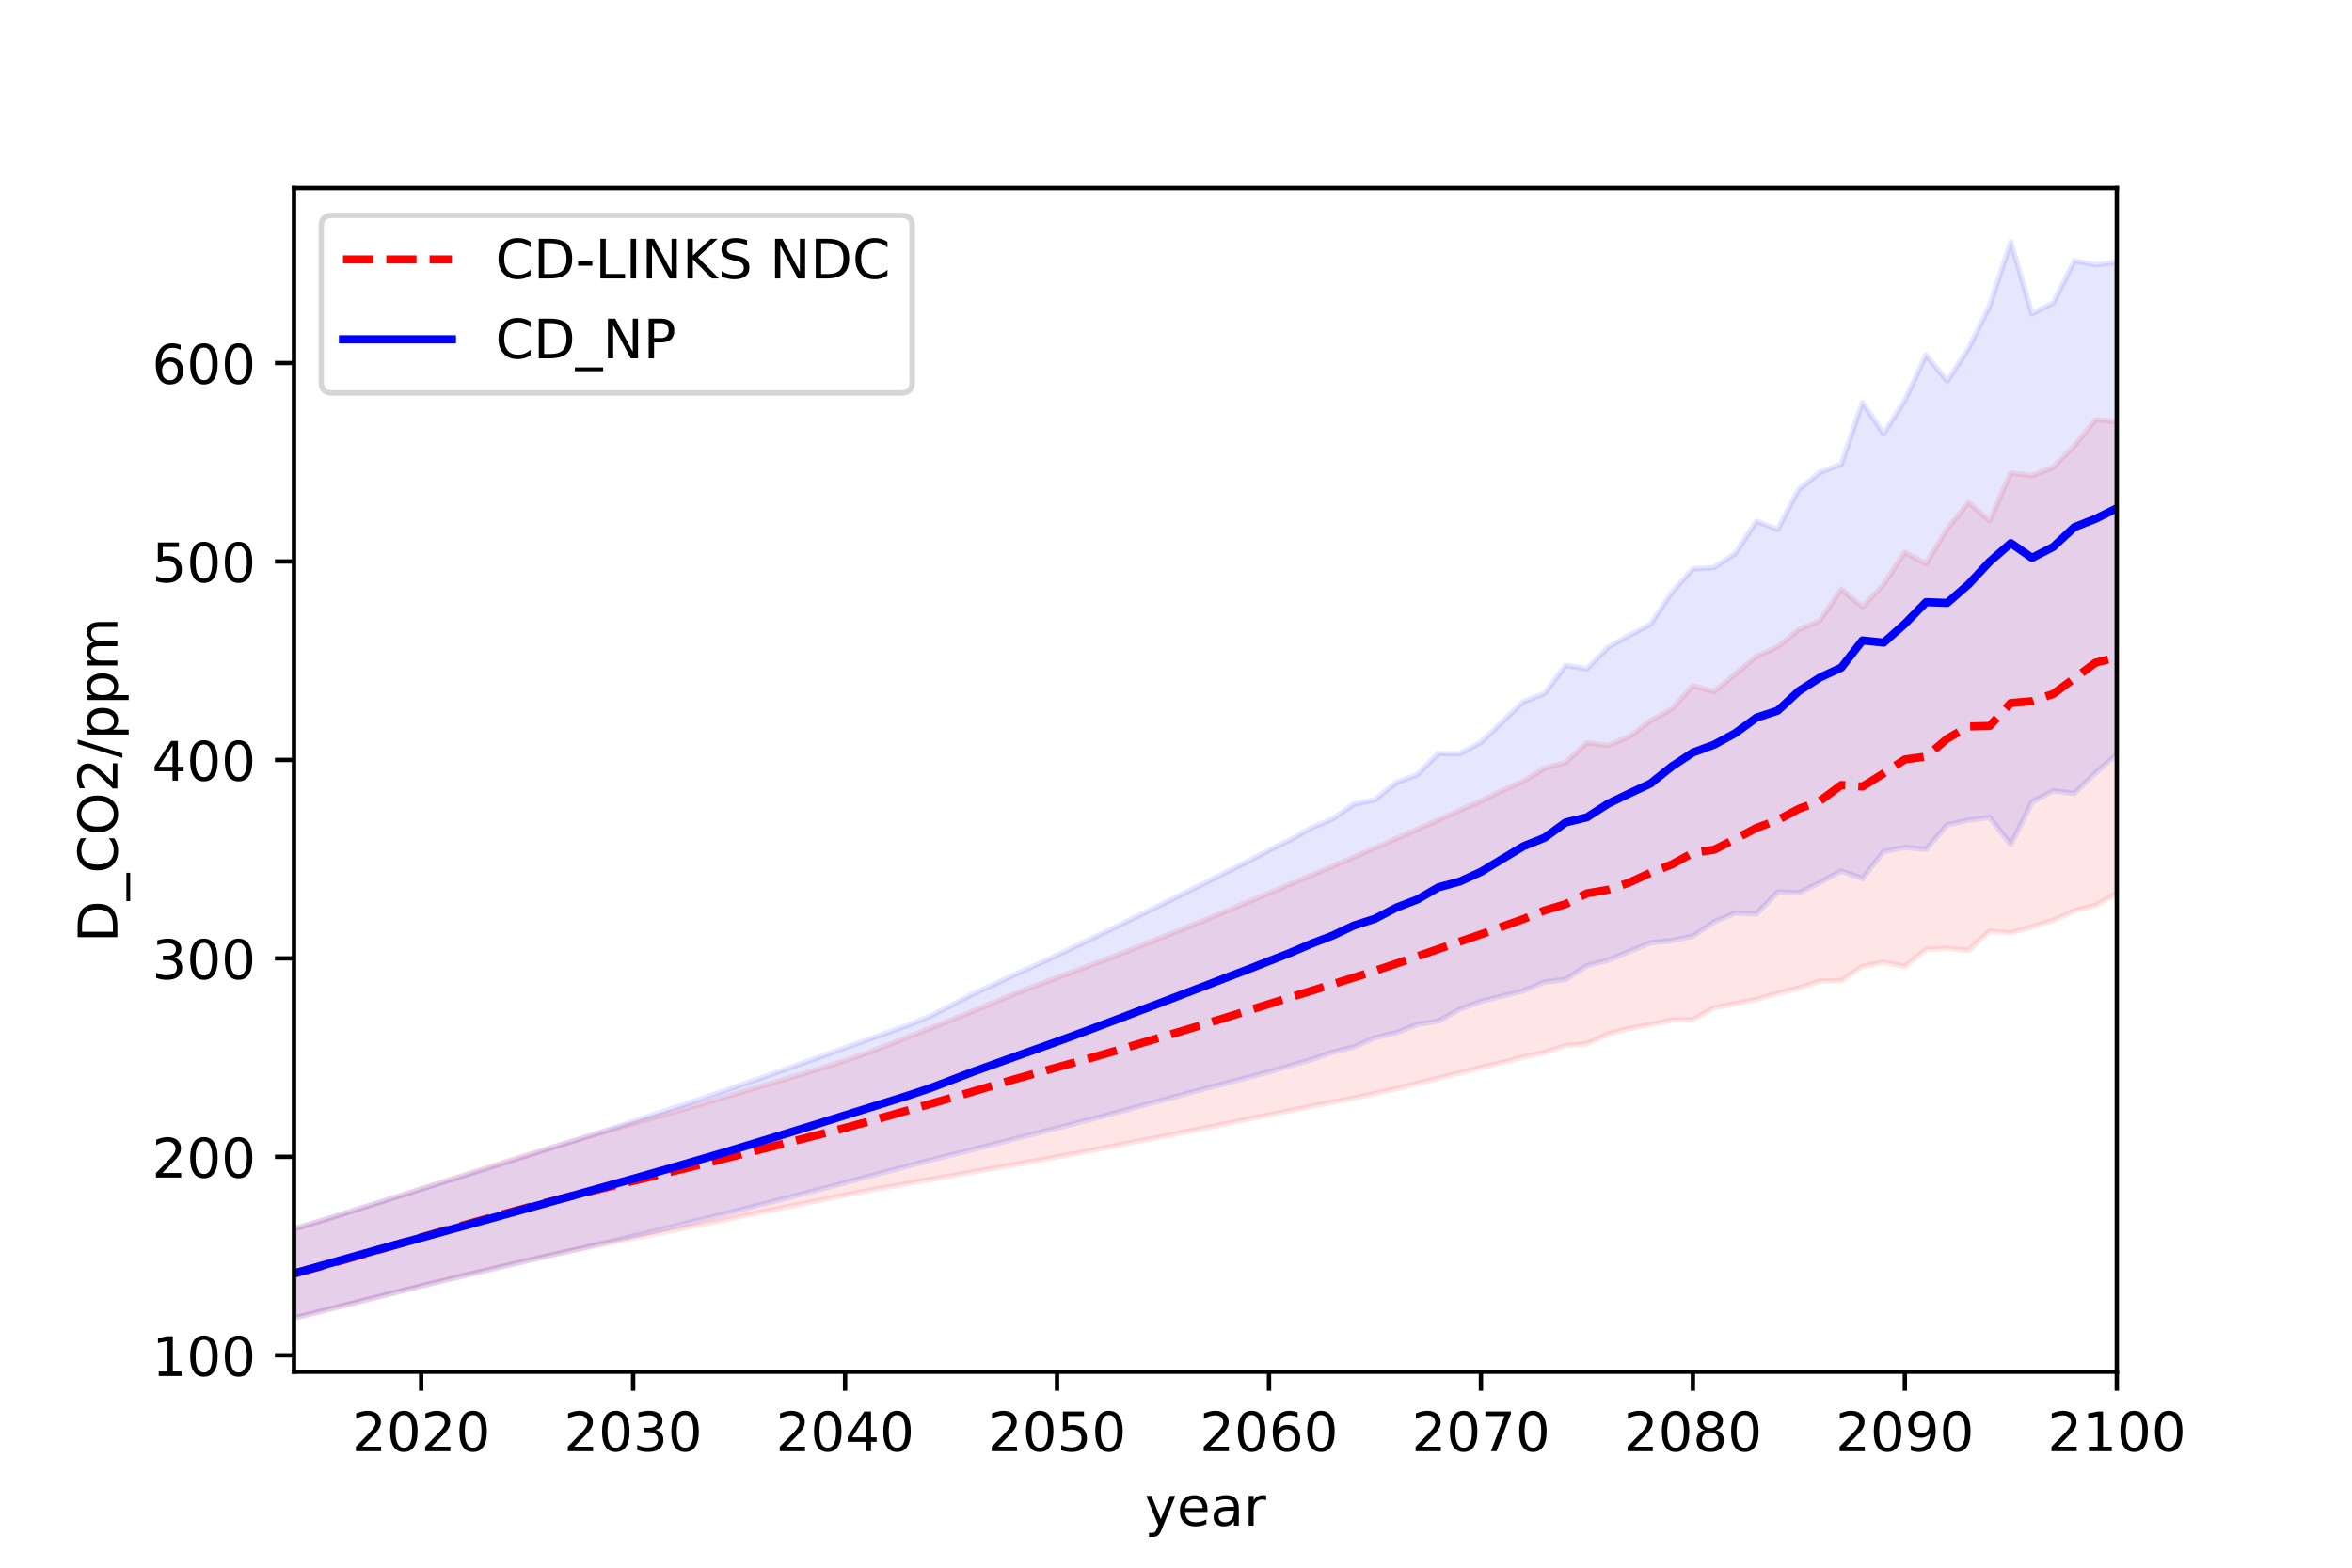 <?xml version="1.0" encoding="utf-8" standalone="no"?>
<!DOCTYPE svg PUBLIC "-//W3C//DTD SVG 1.1//EN"
  "http://www.w3.org/Graphics/SVG/1.1/DTD/svg11.dtd">
<!-- Created with matplotlib (https://matplotlib.org/) -->
<svg height="288pt" version="1.1" viewBox="0 0 432 288" width="432pt" xmlns="http://www.w3.org/2000/svg" xmlns:xlink="http://www.w3.org/1999/xlink">
 <defs>
  <style type="text/css">*{stroke-linecap:butt;stroke-linejoin:round;}</style>
 </defs>
 <g id="figure_1">
  <g id="patch_1">
   <path d="M 0 288 
L 432 288 
L 432 0 
L 0 0 
z
" style="fill:#ffffff;"/>
  </g>
  <g id="axes_1">
   <g id="patch_2">
    <path d="M 54 252 
L 388.8 252 
L 388.8 34.56 
L 54 34.56 
z
" style="fill:#ffffff;"/>
   </g>
   <g id="PolyCollection_1">
    <defs>
     <path d="M 54 -62.217 
L 54 -45.884 
L 57.893 -46.799 
L 61.786 -47.778 
L 65.679 -48.775 
L 69.572 -49.777 
L 73.465 -50.779 
L 77.358 -51.779 
L 81.251 -52.756 
L 85.144 -53.712 
L 89.037 -54.648 
L 92.93 -55.566 
L 96.823 -56.464 
L 100.716 -57.33 
L 104.609 -58.167 
L 108.502 -58.977 
L 112.395 -59.763 
L 116.288 -60.526 
L 120.181 -61.293 
L 124.074 -62.069 
L 127.967 -62.855 
L 131.86 -63.654 
L 135.753 -64.469 
L 139.647 -65.271 
L 143.54 -66.071 
L 147.433 -66.871 
L 151.326 -67.669 
L 155.219 -68.458 
L 159.112 -69.216 
L 163.005 -69.923 
L 166.898 -70.606 
L 170.791 -71.3 
L 174.684 -71.988 
L 178.577 -72.694 
L 182.47 -73.384 
L 186.363 -74.059 
L 190.256 -74.759 
L 194.149 -75.466 
L 198.042 -76.186 
L 201.935 -76.927 
L 205.828 -77.698 
L 209.721 -78.482 
L 213.614 -79.23 
L 217.507 -80 
L 221.4 -80.788 
L 225.293 -81.586 
L 229.186 -82.391 
L 233.079 -83.2 
L 236.972 -83.993 
L 240.865 -84.77 
L 244.758 -85.532 
L 248.651 -86.293 
L 252.544 -87.103 
L 256.437 -88.012 
L 260.33 -88.98 
L 264.223 -89.957 
L 268.116 -90.911 
L 272.009 -91.877 
L 275.902 -92.798 
L 279.795 -93.83 
L 283.688 -94.63 
L 287.581 -95.91 
L 291.474 -96.232 
L 295.367 -98.043 
L 299.26 -99.085 
L 303.153 -99.752 
L 307.047 -100.63 
L 310.94 -100.67 
L 314.833 -102.876 
L 318.726 -103.613 
L 322.619 -104.401 
L 326.512 -105.53 
L 330.405 -106.515 
L 334.298 -107.765 
L 338.191 -107.825 
L 342.084 -110.491 
L 345.977 -111.231 
L 349.87 -110.453 
L 353.763 -113.601 
L 357.656 -113.768 
L 361.549 -113.407 
L 365.442 -116.95 
L 369.335 -116.63 
L 373.228 -117.742 
L 377.121 -118.915 
L 381.014 -120.696 
L 384.907 -121.692 
L 388.8 -123.87 
L 388.8 -210.568 
L 388.8 -210.568 
L 384.907 -210.864 
L 381.014 -206.076 
L 377.121 -202.118 
L 373.228 -200.61 
L 369.335 -201.081 
L 365.442 -192.32 
L 361.549 -195.684 
L 357.656 -190.829 
L 353.763 -184.415 
L 349.87 -186.51 
L 345.977 -180.619 
L 342.084 -176.507 
L 338.191 -179.75 
L 334.298 -173.994 
L 330.405 -172.321 
L 326.512 -169.154 
L 322.619 -167.419 
L 318.726 -164.128 
L 314.833 -160.913 
L 310.94 -161.98 
L 307.047 -157.742 
L 303.153 -155.581 
L 299.26 -152.65 
L 295.367 -151.05 
L 291.474 -151.531 
L 287.581 -147.905 
L 283.688 -146.86 
L 279.795 -144.486 
L 275.902 -142.757 
L 272.009 -140.83 
L 268.116 -139.125 
L 264.223 -137.373 
L 260.33 -135.652 
L 256.437 -133.917 
L 252.544 -132.211 
L 248.651 -130.52 
L 244.758 -128.854 
L 240.865 -127.197 
L 236.972 -125.55 
L 233.079 -123.905 
L 229.186 -122.261 
L 225.293 -120.633 
L 221.4 -119.025 
L 217.507 -117.432 
L 213.614 -115.87 
L 209.721 -114.322 
L 205.828 -112.758 
L 201.935 -111.266 
L 198.042 -109.818 
L 194.149 -108.374 
L 190.256 -106.912 
L 186.363 -105.413 
L 182.47 -103.784 
L 178.577 -102.161 
L 174.684 -100.628 
L 170.791 -99.056 
L 166.898 -97.525 
L 163.005 -95.981 
L 159.112 -94.491 
L 155.219 -93.145 
L 151.326 -91.896 
L 147.433 -90.7 
L 143.54 -89.531 
L 139.647 -88.375 
L 135.753 -87.224 
L 131.86 -86.064 
L 127.967 -84.922 
L 124.074 -83.793 
L 120.181 -82.676 
L 116.288 -81.568 
L 112.395 -80.465 
L 108.502 -79.341 
L 104.609 -78.194 
L 100.716 -77.023 
L 96.823 -75.827 
L 92.93 -74.604 
L 89.037 -73.37 
L 85.144 -72.123 
L 81.251 -70.866 
L 77.358 -69.597 
L 73.465 -68.317 
L 69.572 -67.048 
L 65.679 -65.791 
L 61.786 -64.552 
L 57.893 -63.346 
L 54 -62.217 
z
" id="m20d828276b" style="stroke:#ff0000;stroke-opacity:0.1;"/>
    </defs>
    <g clip-path="url(#p2fd45a324c)">
     <use style="fill:#ff0000;fill-opacity:0.1;stroke:#ff0000;stroke-opacity:0.1;" x="0" xlink:href="#m20d828276b" y="288"/>
    </g>
   </g>
   <g id="PolyCollection_2">
    <defs>
     <path d="M 54 -62.217 
L 54 -45.884 
L 57.893 -46.878 
L 61.786 -47.873 
L 65.679 -48.856 
L 69.572 -49.825 
L 73.465 -50.78 
L 77.358 -51.721 
L 81.251 -52.653 
L 85.144 -53.582 
L 89.037 -54.507 
L 92.93 -55.432 
L 96.823 -56.353 
L 100.716 -57.271 
L 104.609 -58.187 
L 108.502 -59.102 
L 112.395 -60.018 
L 116.288 -60.936 
L 120.181 -61.86 
L 124.074 -62.793 
L 127.967 -63.738 
L 131.86 -64.698 
L 135.753 -65.676 
L 139.647 -66.666 
L 143.54 -67.667 
L 147.433 -68.678 
L 151.326 -69.699 
L 155.219 -70.727 
L 159.112 -71.759 
L 163.005 -72.794 
L 166.898 -73.831 
L 170.791 -74.853 
L 174.684 -75.827 
L 178.577 -76.787 
L 182.47 -77.791 
L 186.363 -78.782 
L 190.256 -79.782 
L 194.149 -80.77 
L 198.042 -81.763 
L 201.935 -82.764 
L 205.828 -83.821 
L 209.721 -84.882 
L 213.614 -85.931 
L 217.507 -86.972 
L 221.4 -88.017 
L 225.293 -89.035 
L 229.186 -90.065 
L 233.079 -91.073 
L 236.972 -92.223 
L 240.865 -93.343 
L 244.758 -94.709 
L 248.651 -95.654 
L 252.544 -97.369 
L 256.437 -98.278 
L 260.33 -99.817 
L 264.223 -100.423 
L 268.116 -102.591 
L 272.009 -104.04 
L 275.902 -105.021 
L 279.795 -105.977 
L 283.688 -107.604 
L 287.581 -108.061 
L 291.474 -110.589 
L 295.367 -111.615 
L 299.26 -113.217 
L 303.153 -114.798 
L 307.047 -115.219 
L 310.94 -116.015 
L 314.833 -118.647 
L 318.726 -120.283 
L 322.619 -120.108 
L 326.512 -124.141 
L 330.405 -123.986 
L 334.298 -125.871 
L 338.191 -127.99 
L 342.084 -126.599 
L 345.977 -131.577 
L 349.87 -132.312 
L 353.763 -131.963 
L 357.656 -136.482 
L 361.549 -137.33 
L 365.442 -137.841 
L 369.335 -132.858 
L 373.228 -140.69 
L 377.121 -142.709 
L 381.014 -142.253 
L 384.907 -146.03 
L 388.8 -149.431 
L 388.8 -239.833 
L 388.8 -239.833 
L 384.907 -239.367 
L 381.014 -240.074 
L 377.121 -232.334 
L 373.228 -230.345 
L 369.335 -243.556 
L 365.442 -231.786 
L 361.549 -223.949 
L 357.656 -217.994 
L 353.763 -222.783 
L 349.87 -214.48 
L 345.977 -208.309 
L 342.084 -214.077 
L 338.191 -202.705 
L 334.298 -201.218 
L 330.405 -198.115 
L 326.512 -190.743 
L 322.619 -192.227 
L 318.726 -186.34 
L 314.833 -183.737 
L 310.94 -183.498 
L 307.047 -179.138 
L 303.153 -173.328 
L 299.26 -171.249 
L 295.367 -169.098 
L 291.474 -165.116 
L 287.581 -165.769 
L 283.688 -160.586 
L 279.795 -159.076 
L 275.902 -155.346 
L 272.009 -151.631 
L 268.116 -149.51 
L 264.223 -149.594 
L 260.33 -145.695 
L 256.437 -144.234 
L 252.544 -141.066 
L 248.651 -140.277 
L 244.758 -137.54 
L 240.865 -135.91 
L 236.972 -133.689 
L 233.079 -131.799 
L 229.186 -129.741 
L 225.293 -127.811 
L 221.4 -125.824 
L 217.507 -123.901 
L 213.614 -121.959 
L 209.721 -120.062 
L 205.828 -118.145 
L 201.935 -116.263 
L 198.042 -114.364 
L 194.149 -112.502 
L 190.256 -110.701 
L 186.363 -108.94 
L 182.47 -107.115 
L 178.577 -105.315 
L 174.684 -103.287 
L 170.791 -101.293 
L 166.898 -99.701 
L 163.005 -98.291 
L 159.112 -96.9 
L 155.219 -95.499 
L 151.326 -94.09 
L 147.433 -92.686 
L 143.54 -91.292 
L 139.647 -89.91 
L 135.753 -88.542 
L 131.86 -87.189 
L 127.967 -85.856 
L 124.074 -84.542 
L 120.181 -83.245 
L 116.288 -81.961 
L 112.395 -80.688 
L 108.502 -79.424 
L 104.609 -78.167 
L 100.716 -76.916 
L 96.823 -75.67 
L 92.93 -74.428 
L 89.037 -73.192 
L 85.144 -71.964 
L 81.251 -70.742 
L 77.358 -69.526 
L 73.465 -68.313 
L 69.572 -67.095 
L 65.679 -65.874 
L 61.786 -64.65 
L 57.893 -63.425 
L 54 -62.217 
z
" id="me535d437db" style="stroke:#0000ff;stroke-opacity:0.1;"/>
    </defs>
    <g clip-path="url(#p2fd45a324c)">
     <use style="fill:#0000ff;fill-opacity:0.1;stroke:#0000ff;stroke-opacity:0.1;" x="0" xlink:href="#me535d437db" y="288"/>
    </g>
   </g>
   <g id="matplotlib.axis_1">
    <g id="xtick_1">
     <g id="line2d_1">
      <defs>
       <path d="M 0 0 
L 0 3.5 
" id="mda20ade1c7" style="stroke:#000000;stroke-width:0.8;"/>
      </defs>
      <g>
       <use style="stroke:#000000;stroke-width:0.8;" x="77.358" xlink:href="#mda20ade1c7" y="252"/>
      </g>
     </g>
     <g id="text_1">
      <!-- 2020 -->
      <g transform="translate(64.633 266.598)scale(0.1 -0.1)">
       <defs>
        <path d="M 19.188 8.297 
L 53.609 8.297 
L 53.609 0 
L 7.328 0 
L 7.328 8.297 
Q 12.938 14.109 22.625 23.891 
Q 32.328 33.688 34.812 36.531 
Q 39.547 41.844 41.422 45.531 
Q 43.312 49.219 43.312 52.781 
Q 43.312 58.594 39.234 62.25 
Q 35.156 65.922 28.609 65.922 
Q 23.969 65.922 18.812 64.312 
Q 13.672 62.703 7.812 59.422 
L 7.812 69.391 
Q 13.766 71.781 18.938 73 
Q 24.125 74.219 28.422 74.219 
Q 39.75 74.219 46.484 68.547 
Q 53.219 62.891 53.219 53.422 
Q 53.219 48.922 51.531 44.891 
Q 49.859 40.875 45.406 35.406 
Q 44.188 33.984 37.641 27.219 
Q 31.109 20.453 19.188 8.297 
z
" id="DejaVuSans-50"/>
        <path d="M 31.781 66.406 
Q 24.172 66.406 20.328 58.906 
Q 16.5 51.422 16.5 36.375 
Q 16.5 21.391 20.328 13.891 
Q 24.172 6.391 31.781 6.391 
Q 39.453 6.391 43.281 13.891 
Q 47.125 21.391 47.125 36.375 
Q 47.125 51.422 43.281 58.906 
Q 39.453 66.406 31.781 66.406 
z
M 31.781 74.219 
Q 44.047 74.219 50.516 64.516 
Q 56.984 54.828 56.984 36.375 
Q 56.984 17.969 50.516 8.266 
Q 44.047 -1.422 31.781 -1.422 
Q 19.531 -1.422 13.062 8.266 
Q 6.594 17.969 6.594 36.375 
Q 6.594 54.828 13.062 64.516 
Q 19.531 74.219 31.781 74.219 
z
" id="DejaVuSans-48"/>
       </defs>
       <use xlink:href="#DejaVuSans-50"/>
       <use x="63.623" xlink:href="#DejaVuSans-48"/>
       <use x="127.246" xlink:href="#DejaVuSans-50"/>
       <use x="190.869" xlink:href="#DejaVuSans-48"/>
      </g>
     </g>
    </g>
    <g id="xtick_2">
     <g id="line2d_2">
      <g>
       <use style="stroke:#000000;stroke-width:0.8;" x="116.288" xlink:href="#mda20ade1c7" y="252"/>
      </g>
     </g>
     <g id="text_2">
      <!-- 2030 -->
      <g transform="translate(103.563 266.598)scale(0.1 -0.1)">
       <defs>
        <path d="M 40.578 39.312 
Q 47.656 37.797 51.625 33 
Q 55.609 28.219 55.609 21.188 
Q 55.609 10.406 48.188 4.484 
Q 40.766 -1.422 27.094 -1.422 
Q 22.516 -1.422 17.656 -0.516 
Q 12.797 0.391 7.625 2.203 
L 7.625 11.719 
Q 11.719 9.328 16.594 8.109 
Q 21.484 6.891 26.812 6.891 
Q 36.078 6.891 40.938 10.547 
Q 45.797 14.203 45.797 21.188 
Q 45.797 27.641 41.281 31.266 
Q 36.766 34.906 28.719 34.906 
L 20.219 34.906 
L 20.219 43.016 
L 29.109 43.016 
Q 36.375 43.016 40.234 45.922 
Q 44.094 48.828 44.094 54.297 
Q 44.094 59.906 40.109 62.906 
Q 36.141 65.922 28.719 65.922 
Q 24.656 65.922 20.016 65.031 
Q 15.375 64.156 9.812 62.312 
L 9.812 71.094 
Q 15.438 72.656 20.344 73.438 
Q 25.25 74.219 29.594 74.219 
Q 40.828 74.219 47.359 69.109 
Q 53.906 64.016 53.906 55.328 
Q 53.906 49.266 50.438 45.094 
Q 46.969 40.922 40.578 39.312 
z
" id="DejaVuSans-51"/>
       </defs>
       <use xlink:href="#DejaVuSans-50"/>
       <use x="63.623" xlink:href="#DejaVuSans-48"/>
       <use x="127.246" xlink:href="#DejaVuSans-51"/>
       <use x="190.869" xlink:href="#DejaVuSans-48"/>
      </g>
     </g>
    </g>
    <g id="xtick_3">
     <g id="line2d_3">
      <g>
       <use style="stroke:#000000;stroke-width:0.8;" x="155.219" xlink:href="#mda20ade1c7" y="252"/>
      </g>
     </g>
     <g id="text_3">
      <!-- 2040 -->
      <g transform="translate(142.494 266.598)scale(0.1 -0.1)">
       <defs>
        <path d="M 37.797 64.312 
L 12.891 25.391 
L 37.797 25.391 
z
M 35.203 72.906 
L 47.609 72.906 
L 47.609 25.391 
L 58.016 25.391 
L 58.016 17.188 
L 47.609 17.188 
L 47.609 0 
L 37.797 0 
L 37.797 17.188 
L 4.891 17.188 
L 4.891 26.703 
z
" id="DejaVuSans-52"/>
       </defs>
       <use xlink:href="#DejaVuSans-50"/>
       <use x="63.623" xlink:href="#DejaVuSans-48"/>
       <use x="127.246" xlink:href="#DejaVuSans-52"/>
       <use x="190.869" xlink:href="#DejaVuSans-48"/>
      </g>
     </g>
    </g>
    <g id="xtick_4">
     <g id="line2d_4">
      <g>
       <use style="stroke:#000000;stroke-width:0.8;" x="194.149" xlink:href="#mda20ade1c7" y="252"/>
      </g>
     </g>
     <g id="text_4">
      <!-- 2050 -->
      <g transform="translate(181.424 266.598)scale(0.1 -0.1)">
       <defs>
        <path d="M 10.797 72.906 
L 49.516 72.906 
L 49.516 64.594 
L 19.828 64.594 
L 19.828 46.734 
Q 21.969 47.469 24.109 47.828 
Q 26.266 48.188 28.422 48.188 
Q 40.625 48.188 47.75 41.5 
Q 54.891 34.812 54.891 23.391 
Q 54.891 11.625 47.562 5.094 
Q 40.234 -1.422 26.906 -1.422 
Q 22.312 -1.422 17.547 -0.641 
Q 12.797 0.141 7.719 1.703 
L 7.719 11.625 
Q 12.109 9.234 16.797 8.062 
Q 21.484 6.891 26.703 6.891 
Q 35.156 6.891 40.078 11.328 
Q 45.016 15.766 45.016 23.391 
Q 45.016 31 40.078 35.438 
Q 35.156 39.891 26.703 39.891 
Q 22.75 39.891 18.812 39.016 
Q 14.891 38.141 10.797 36.281 
z
" id="DejaVuSans-53"/>
       </defs>
       <use xlink:href="#DejaVuSans-50"/>
       <use x="63.623" xlink:href="#DejaVuSans-48"/>
       <use x="127.246" xlink:href="#DejaVuSans-53"/>
       <use x="190.869" xlink:href="#DejaVuSans-48"/>
      </g>
     </g>
    </g>
    <g id="xtick_5">
     <g id="line2d_5">
      <g>
       <use style="stroke:#000000;stroke-width:0.8;" x="233.079" xlink:href="#mda20ade1c7" y="252"/>
      </g>
     </g>
     <g id="text_5">
      <!-- 2060 -->
      <g transform="translate(220.354 266.598)scale(0.1 -0.1)">
       <defs>
        <path d="M 33.016 40.375 
Q 26.375 40.375 22.484 35.828 
Q 18.609 31.297 18.609 23.391 
Q 18.609 15.531 22.484 10.953 
Q 26.375 6.391 33.016 6.391 
Q 39.656 6.391 43.531 10.953 
Q 47.406 15.531 47.406 23.391 
Q 47.406 31.297 43.531 35.828 
Q 39.656 40.375 33.016 40.375 
z
M 52.594 71.297 
L 52.594 62.312 
Q 48.875 64.062 45.094 64.984 
Q 41.312 65.922 37.594 65.922 
Q 27.828 65.922 22.672 59.328 
Q 17.531 52.734 16.797 39.406 
Q 19.672 43.656 24.016 45.922 
Q 28.375 48.188 33.594 48.188 
Q 44.578 48.188 50.953 41.516 
Q 57.328 34.859 57.328 23.391 
Q 57.328 12.156 50.688 5.359 
Q 44.047 -1.422 33.016 -1.422 
Q 20.359 -1.422 13.672 8.266 
Q 6.984 17.969 6.984 36.375 
Q 6.984 53.656 15.188 63.938 
Q 23.391 74.219 37.203 74.219 
Q 40.922 74.219 44.703 73.484 
Q 48.484 72.75 52.594 71.297 
z
" id="DejaVuSans-54"/>
       </defs>
       <use xlink:href="#DejaVuSans-50"/>
       <use x="63.623" xlink:href="#DejaVuSans-48"/>
       <use x="127.246" xlink:href="#DejaVuSans-54"/>
       <use x="190.869" xlink:href="#DejaVuSans-48"/>
      </g>
     </g>
    </g>
    <g id="xtick_6">
     <g id="line2d_6">
      <g>
       <use style="stroke:#000000;stroke-width:0.8;" x="272.009" xlink:href="#mda20ade1c7" y="252"/>
      </g>
     </g>
     <g id="text_6">
      <!-- 2070 -->
      <g transform="translate(259.284 266.598)scale(0.1 -0.1)">
       <defs>
        <path d="M 8.203 72.906 
L 55.078 72.906 
L 55.078 68.703 
L 28.609 0 
L 18.312 0 
L 43.219 64.594 
L 8.203 64.594 
z
" id="DejaVuSans-55"/>
       </defs>
       <use xlink:href="#DejaVuSans-50"/>
       <use x="63.623" xlink:href="#DejaVuSans-48"/>
       <use x="127.246" xlink:href="#DejaVuSans-55"/>
       <use x="190.869" xlink:href="#DejaVuSans-48"/>
      </g>
     </g>
    </g>
    <g id="xtick_7">
     <g id="line2d_7">
      <g>
       <use style="stroke:#000000;stroke-width:0.8;" x="310.94" xlink:href="#mda20ade1c7" y="252"/>
      </g>
     </g>
     <g id="text_7">
      <!-- 2080 -->
      <g transform="translate(298.215 266.598)scale(0.1 -0.1)">
       <defs>
        <path d="M 31.781 34.625 
Q 24.75 34.625 20.719 30.859 
Q 16.703 27.094 16.703 20.516 
Q 16.703 13.922 20.719 10.156 
Q 24.75 6.391 31.781 6.391 
Q 38.812 6.391 42.859 10.172 
Q 46.922 13.969 46.922 20.516 
Q 46.922 27.094 42.891 30.859 
Q 38.875 34.625 31.781 34.625 
z
M 21.922 38.812 
Q 15.578 40.375 12.031 44.719 
Q 8.5 49.078 8.5 55.328 
Q 8.5 64.062 14.719 69.141 
Q 20.953 74.219 31.781 74.219 
Q 42.672 74.219 48.875 69.141 
Q 55.078 64.062 55.078 55.328 
Q 55.078 49.078 51.531 44.719 
Q 48 40.375 41.703 38.812 
Q 48.828 37.156 52.797 32.312 
Q 56.781 27.484 56.781 20.516 
Q 56.781 9.906 50.312 4.234 
Q 43.844 -1.422 31.781 -1.422 
Q 19.734 -1.422 13.25 4.234 
Q 6.781 9.906 6.781 20.516 
Q 6.781 27.484 10.781 32.312 
Q 14.797 37.156 21.922 38.812 
z
M 18.312 54.391 
Q 18.312 48.734 21.844 45.562 
Q 25.391 42.391 31.781 42.391 
Q 38.141 42.391 41.719 45.562 
Q 45.312 48.734 45.312 54.391 
Q 45.312 60.062 41.719 63.234 
Q 38.141 66.406 31.781 66.406 
Q 25.391 66.406 21.844 63.234 
Q 18.312 60.062 18.312 54.391 
z
" id="DejaVuSans-56"/>
       </defs>
       <use xlink:href="#DejaVuSans-50"/>
       <use x="63.623" xlink:href="#DejaVuSans-48"/>
       <use x="127.246" xlink:href="#DejaVuSans-56"/>
       <use x="190.869" xlink:href="#DejaVuSans-48"/>
      </g>
     </g>
    </g>
    <g id="xtick_8">
     <g id="line2d_8">
      <g>
       <use style="stroke:#000000;stroke-width:0.8;" x="349.87" xlink:href="#mda20ade1c7" y="252"/>
      </g>
     </g>
     <g id="text_8">
      <!-- 2090 -->
      <g transform="translate(337.145 266.598)scale(0.1 -0.1)">
       <defs>
        <path d="M 10.984 1.516 
L 10.984 10.5 
Q 14.703 8.734 18.5 7.812 
Q 22.312 6.891 25.984 6.891 
Q 35.75 6.891 40.891 13.453 
Q 46.047 20.016 46.781 33.406 
Q 43.953 29.203 39.594 26.953 
Q 35.25 24.703 29.984 24.703 
Q 19.047 24.703 12.672 31.312 
Q 6.297 37.938 6.297 49.422 
Q 6.297 60.641 12.938 67.422 
Q 19.578 74.219 30.609 74.219 
Q 43.266 74.219 49.922 64.516 
Q 56.594 54.828 56.594 36.375 
Q 56.594 19.141 48.406 8.859 
Q 40.234 -1.422 26.422 -1.422 
Q 22.703 -1.422 18.891 -0.688 
Q 15.094 0.047 10.984 1.516 
z
M 30.609 32.422 
Q 37.25 32.422 41.125 36.953 
Q 45.016 41.5 45.016 49.422 
Q 45.016 57.281 41.125 61.844 
Q 37.25 66.406 30.609 66.406 
Q 23.969 66.406 20.094 61.844 
Q 16.219 57.281 16.219 49.422 
Q 16.219 41.5 20.094 36.953 
Q 23.969 32.422 30.609 32.422 
z
" id="DejaVuSans-57"/>
       </defs>
       <use xlink:href="#DejaVuSans-50"/>
       <use x="63.623" xlink:href="#DejaVuSans-48"/>
       <use x="127.246" xlink:href="#DejaVuSans-57"/>
       <use x="190.869" xlink:href="#DejaVuSans-48"/>
      </g>
     </g>
    </g>
    <g id="xtick_9">
     <g id="line2d_9">
      <g>
       <use style="stroke:#000000;stroke-width:0.8;" x="388.8" xlink:href="#mda20ade1c7" y="252"/>
      </g>
     </g>
     <g id="text_9">
      <!-- 2100 -->
      <g transform="translate(376.075 266.598)scale(0.1 -0.1)">
       <defs>
        <path d="M 12.406 8.297 
L 28.516 8.297 
L 28.516 63.922 
L 10.984 60.406 
L 10.984 69.391 
L 28.422 72.906 
L 38.281 72.906 
L 38.281 8.297 
L 54.391 8.297 
L 54.391 0 
L 12.406 0 
z
" id="DejaVuSans-49"/>
       </defs>
       <use xlink:href="#DejaVuSans-50"/>
       <use x="63.623" xlink:href="#DejaVuSans-49"/>
       <use x="127.246" xlink:href="#DejaVuSans-48"/>
       <use x="190.869" xlink:href="#DejaVuSans-48"/>
      </g>
     </g>
    </g>
    <g id="text_10">
     <!-- year -->
     <g transform="translate(210.245 280.277)scale(0.1 -0.1)">
      <defs>
       <path d="M 32.172 -5.078 
Q 28.375 -14.844 24.75 -17.812 
Q 21.141 -20.797 15.094 -20.797 
L 7.906 -20.797 
L 7.906 -13.281 
L 13.188 -13.281 
Q 16.891 -13.281 18.938 -11.516 
Q 21 -9.766 23.484 -3.219 
L 25.094 0.875 
L 2.984 54.688 
L 12.5 54.688 
L 29.594 11.922 
L 46.688 54.688 
L 56.203 54.688 
z
" id="DejaVuSans-121"/>
       <path d="M 56.203 29.594 
L 56.203 25.203 
L 14.891 25.203 
Q 15.484 15.922 20.484 11.062 
Q 25.484 6.203 34.422 6.203 
Q 39.594 6.203 44.453 7.469 
Q 49.312 8.734 54.109 11.281 
L 54.109 2.781 
Q 49.266 0.734 44.188 -0.344 
Q 39.109 -1.422 33.891 -1.422 
Q 20.797 -1.422 13.156 6.188 
Q 5.516 13.812 5.516 26.812 
Q 5.516 40.234 12.766 48.109 
Q 20.016 56 32.328 56 
Q 43.359 56 49.781 48.891 
Q 56.203 41.797 56.203 29.594 
z
M 47.219 32.234 
Q 47.125 39.594 43.094 43.984 
Q 39.062 48.391 32.422 48.391 
Q 24.906 48.391 20.391 44.141 
Q 15.875 39.891 15.188 32.172 
z
" id="DejaVuSans-101"/>
       <path d="M 34.281 27.484 
Q 23.391 27.484 19.188 25 
Q 14.984 22.516 14.984 16.5 
Q 14.984 11.719 18.141 8.906 
Q 21.297 6.109 26.703 6.109 
Q 34.188 6.109 38.703 11.406 
Q 43.219 16.703 43.219 25.484 
L 43.219 27.484 
z
M 52.203 31.203 
L 52.203 0 
L 43.219 0 
L 43.219 8.297 
Q 40.141 3.328 35.547 0.953 
Q 30.953 -1.422 24.312 -1.422 
Q 15.922 -1.422 10.953 3.297 
Q 6 8.016 6 15.922 
Q 6 25.141 12.172 29.828 
Q 18.359 34.516 30.609 34.516 
L 43.219 34.516 
L 43.219 35.406 
Q 43.219 41.609 39.141 45 
Q 35.062 48.391 27.688 48.391 
Q 23 48.391 18.547 47.266 
Q 14.109 46.141 10.016 43.891 
L 10.016 52.203 
Q 14.938 54.109 19.578 55.047 
Q 24.219 56 28.609 56 
Q 40.484 56 46.344 49.844 
Q 52.203 43.703 52.203 31.203 
z
" id="DejaVuSans-97"/>
       <path d="M 41.109 46.297 
Q 39.594 47.172 37.812 47.578 
Q 36.031 48 33.891 48 
Q 26.266 48 22.188 43.047 
Q 18.109 38.094 18.109 28.812 
L 18.109 0 
L 9.078 0 
L 9.078 54.688 
L 18.109 54.688 
L 18.109 46.188 
Q 20.953 51.172 25.484 53.578 
Q 30.031 56 36.531 56 
Q 37.453 56 38.578 55.875 
Q 39.703 55.766 41.062 55.516 
z
" id="DejaVuSans-114"/>
      </defs>
      <use xlink:href="#DejaVuSans-121"/>
      <use x="59.18" xlink:href="#DejaVuSans-101"/>
      <use x="120.703" xlink:href="#DejaVuSans-97"/>
      <use x="181.982" xlink:href="#DejaVuSans-114"/>
     </g>
    </g>
   </g>
   <g id="matplotlib.axis_2">
    <g id="ytick_1">
     <g id="line2d_10">
      <defs>
       <path d="M 0 0 
L -3.5 0 
" id="mdd9c54c6ea" style="stroke:#000000;stroke-width:0.8;"/>
      </defs>
      <g>
       <use style="stroke:#000000;stroke-width:0.8;" x="54" xlink:href="#mdd9c54c6ea" y="248.979"/>
      </g>
     </g>
     <g id="text_11">
      <!-- 100 -->
      <g transform="translate(27.913 252.778)scale(0.1 -0.1)">
       <use xlink:href="#DejaVuSans-49"/>
       <use x="63.623" xlink:href="#DejaVuSans-48"/>
       <use x="127.246" xlink:href="#DejaVuSans-48"/>
      </g>
     </g>
    </g>
    <g id="ytick_2">
     <g id="line2d_11">
      <g>
       <use style="stroke:#000000;stroke-width:0.8;" x="54" xlink:href="#mdd9c54c6ea" y="212.522"/>
      </g>
     </g>
     <g id="text_12">
      <!-- 200 -->
      <g transform="translate(27.913 216.321)scale(0.1 -0.1)">
       <use xlink:href="#DejaVuSans-50"/>
       <use x="63.623" xlink:href="#DejaVuSans-48"/>
       <use x="127.246" xlink:href="#DejaVuSans-48"/>
      </g>
     </g>
    </g>
    <g id="ytick_3">
     <g id="line2d_12">
      <g>
       <use style="stroke:#000000;stroke-width:0.8;" x="54" xlink:href="#mdd9c54c6ea" y="176.065"/>
      </g>
     </g>
     <g id="text_13">
      <!-- 300 -->
      <g transform="translate(27.913 179.864)scale(0.1 -0.1)">
       <use xlink:href="#DejaVuSans-51"/>
       <use x="63.623" xlink:href="#DejaVuSans-48"/>
       <use x="127.246" xlink:href="#DejaVuSans-48"/>
      </g>
     </g>
    </g>
    <g id="ytick_4">
     <g id="line2d_13">
      <g>
       <use style="stroke:#000000;stroke-width:0.8;" x="54" xlink:href="#mdd9c54c6ea" y="139.608"/>
      </g>
     </g>
     <g id="text_14">
      <!-- 400 -->
      <g transform="translate(27.913 143.407)scale(0.1 -0.1)">
       <use xlink:href="#DejaVuSans-52"/>
       <use x="63.623" xlink:href="#DejaVuSans-48"/>
       <use x="127.246" xlink:href="#DejaVuSans-48"/>
      </g>
     </g>
    </g>
    <g id="ytick_5">
     <g id="line2d_14">
      <g>
       <use style="stroke:#000000;stroke-width:0.8;" x="54" xlink:href="#mdd9c54c6ea" y="103.15"/>
      </g>
     </g>
     <g id="text_15">
      <!-- 500 -->
      <g transform="translate(27.913 106.95)scale(0.1 -0.1)">
       <use xlink:href="#DejaVuSans-53"/>
       <use x="63.623" xlink:href="#DejaVuSans-48"/>
       <use x="127.246" xlink:href="#DejaVuSans-48"/>
      </g>
     </g>
    </g>
    <g id="ytick_6">
     <g id="line2d_15">
      <g>
       <use style="stroke:#000000;stroke-width:0.8;" x="54" xlink:href="#mdd9c54c6ea" y="66.693"/>
      </g>
     </g>
     <g id="text_16">
      <!-- 600 -->
      <g transform="translate(27.913 70.492)scale(0.1 -0.1)">
       <use xlink:href="#DejaVuSans-54"/>
       <use x="63.623" xlink:href="#DejaVuSans-48"/>
       <use x="127.246" xlink:href="#DejaVuSans-48"/>
      </g>
     </g>
    </g>
    <g id="text_17">
     <!-- D_CO2/ppm -->
     <g transform="translate(21.555 173.142)rotate(-90)scale(0.1 -0.1)">
      <defs>
       <path d="M 19.672 64.797 
L 19.672 8.109 
L 31.594 8.109 
Q 46.688 8.109 53.688 14.938 
Q 60.688 21.781 60.688 36.531 
Q 60.688 51.172 53.688 57.984 
Q 46.688 64.797 31.594 64.797 
z
M 9.812 72.906 
L 30.078 72.906 
Q 51.266 72.906 61.172 64.094 
Q 71.094 55.281 71.094 36.531 
Q 71.094 17.672 61.125 8.828 
Q 51.172 0 30.078 0 
L 9.812 0 
z
" id="DejaVuSans-68"/>
       <path d="M 50.984 -16.609 
L 50.984 -23.578 
L -0.984 -23.578 
L -0.984 -16.609 
z
" id="DejaVuSans-95"/>
       <path d="M 64.406 67.281 
L 64.406 56.891 
Q 59.422 61.531 53.781 63.812 
Q 48.141 66.109 41.797 66.109 
Q 29.297 66.109 22.656 58.469 
Q 16.016 50.828 16.016 36.375 
Q 16.016 21.969 22.656 14.328 
Q 29.297 6.688 41.797 6.688 
Q 48.141 6.688 53.781 8.984 
Q 59.422 11.281 64.406 15.922 
L 64.406 5.609 
Q 59.234 2.094 53.438 0.328 
Q 47.656 -1.422 41.219 -1.422 
Q 24.656 -1.422 15.125 8.703 
Q 5.609 18.844 5.609 36.375 
Q 5.609 53.953 15.125 64.078 
Q 24.656 74.219 41.219 74.219 
Q 47.75 74.219 53.531 72.484 
Q 59.328 70.75 64.406 67.281 
z
" id="DejaVuSans-67"/>
       <path d="M 39.406 66.219 
Q 28.656 66.219 22.328 58.203 
Q 16.016 50.203 16.016 36.375 
Q 16.016 22.609 22.328 14.594 
Q 28.656 6.594 39.406 6.594 
Q 50.141 6.594 56.422 14.594 
Q 62.703 22.609 62.703 36.375 
Q 62.703 50.203 56.422 58.203 
Q 50.141 66.219 39.406 66.219 
z
M 39.406 74.219 
Q 54.734 74.219 63.906 63.938 
Q 73.094 53.656 73.094 36.375 
Q 73.094 19.141 63.906 8.859 
Q 54.734 -1.422 39.406 -1.422 
Q 24.031 -1.422 14.812 8.828 
Q 5.609 19.094 5.609 36.375 
Q 5.609 53.656 14.812 63.938 
Q 24.031 74.219 39.406 74.219 
z
" id="DejaVuSans-79"/>
       <path d="M 25.391 72.906 
L 33.688 72.906 
L 8.297 -9.281 
L 0 -9.281 
z
" id="DejaVuSans-47"/>
       <path d="M 18.109 8.203 
L 18.109 -20.797 
L 9.078 -20.797 
L 9.078 54.688 
L 18.109 54.688 
L 18.109 46.391 
Q 20.953 51.266 25.266 53.625 
Q 29.594 56 35.594 56 
Q 45.562 56 51.781 48.094 
Q 58.016 40.188 58.016 27.297 
Q 58.016 14.406 51.781 6.484 
Q 45.562 -1.422 35.594 -1.422 
Q 29.594 -1.422 25.266 0.953 
Q 20.953 3.328 18.109 8.203 
z
M 48.688 27.297 
Q 48.688 37.203 44.609 42.844 
Q 40.531 48.484 33.406 48.484 
Q 26.266 48.484 22.188 42.844 
Q 18.109 37.203 18.109 27.297 
Q 18.109 17.391 22.188 11.75 
Q 26.266 6.109 33.406 6.109 
Q 40.531 6.109 44.609 11.75 
Q 48.688 17.391 48.688 27.297 
z
" id="DejaVuSans-112"/>
       <path d="M 52 44.188 
Q 55.375 50.25 60.062 53.125 
Q 64.75 56 71.094 56 
Q 79.641 56 84.281 50.016 
Q 88.922 44.047 88.922 33.016 
L 88.922 0 
L 79.891 0 
L 79.891 32.719 
Q 79.891 40.578 77.094 44.375 
Q 74.312 48.188 68.609 48.188 
Q 61.625 48.188 57.562 43.547 
Q 53.516 38.922 53.516 30.906 
L 53.516 0 
L 44.484 0 
L 44.484 32.719 
Q 44.484 40.625 41.703 44.406 
Q 38.922 48.188 33.109 48.188 
Q 26.219 48.188 22.156 43.531 
Q 18.109 38.875 18.109 30.906 
L 18.109 0 
L 9.078 0 
L 9.078 54.688 
L 18.109 54.688 
L 18.109 46.188 
Q 21.188 51.219 25.484 53.609 
Q 29.781 56 35.688 56 
Q 41.656 56 45.828 52.969 
Q 50 49.953 52 44.188 
z
" id="DejaVuSans-109"/>
      </defs>
      <use xlink:href="#DejaVuSans-68"/>
      <use x="77.002" xlink:href="#DejaVuSans-95"/>
      <use x="127.002" xlink:href="#DejaVuSans-67"/>
      <use x="196.826" xlink:href="#DejaVuSans-79"/>
      <use x="275.537" xlink:href="#DejaVuSans-50"/>
      <use x="339.16" xlink:href="#DejaVuSans-47"/>
      <use x="372.852" xlink:href="#DejaVuSans-112"/>
      <use x="436.328" xlink:href="#DejaVuSans-112"/>
      <use x="499.805" xlink:href="#DejaVuSans-109"/>
     </g>
    </g>
   </g>
   <g id="line2d_16">
    <path clip-path="url(#p2fd45a324c)" d="M 54 233.95 
L 57.893 232.927 
L 61.786 231.835 
L 65.679 230.717 
L 69.572 229.588 
L 73.465 228.452 
L 77.358 227.312 
L 81.251 226.189 
L 85.144 225.082 
L 89.037 223.991 
L 92.93 222.915 
L 96.823 221.855 
L 100.716 220.823 
L 104.609 219.819 
L 108.502 218.841 
L 112.395 217.886 
L 116.288 216.953 
L 120.181 216.015 
L 124.074 215.069 
L 127.967 214.112 
L 131.86 213.141 
L 135.753 212.153 
L 139.647 211.177 
L 143.54 210.199 
L 147.433 209.214 
L 151.326 208.217 
L 155.219 207.199 
L 159.112 206.147 
L 163.005 205.048 
L 166.898 203.934 
L 170.791 202.822 
L 174.684 201.692 
L 178.577 200.572 
L 182.47 199.416 
L 186.363 198.264 
L 190.256 197.164 
L 194.149 196.08 
L 198.042 194.998 
L 201.935 193.904 
L 205.828 192.772 
L 209.721 191.598 
L 213.614 190.45 
L 217.507 189.284 
L 221.4 188.094 
L 225.293 186.891 
L 229.186 185.674 
L 233.079 184.447 
L 236.972 183.229 
L 240.865 182.016 
L 244.758 180.807 
L 248.651 179.594 
L 252.544 178.343 
L 256.437 177.036 
L 260.33 175.684 
L 264.223 174.335 
L 268.116 172.982 
L 272.009 171.646 
L 275.902 170.222 
L 279.795 168.842 
L 283.688 167.255 
L 287.581 166.093 
L 291.474 164.119 
L 295.367 163.453 
L 299.26 162.132 
L 303.153 160.333 
L 307.047 158.814 
L 310.94 156.675 
L 314.833 156.105 
L 318.726 154.13 
L 322.619 152.09 
L 326.512 150.658 
L 330.405 148.582 
L 334.298 147.121 
L 338.191 144.212 
L 342.084 144.501 
L 345.977 142.075 
L 349.87 139.518 
L 353.763 138.992 
L 357.656 135.701 
L 361.549 133.454 
L 365.442 133.365 
L 369.335 129.144 
L 373.228 128.824 
L 377.121 127.483 
L 381.014 124.614 
L 384.907 121.722 
L 388.8 120.781 
" style="fill:none;stroke:#ff0000;stroke-dasharray:5.55,2.4;stroke-dashoffset:0;stroke-width:1.5;"/>
   </g>
   <g id="line2d_17">
    <path clip-path="url(#p2fd45a324c)" d="M 54 233.95 
L 57.893 232.848 
L 61.786 231.738 
L 65.679 230.635 
L 69.572 229.54 
L 73.465 228.454 
L 77.358 227.376 
L 81.251 226.302 
L 85.144 225.227 
L 89.037 224.15 
L 92.93 223.07 
L 96.823 221.988 
L 100.716 220.906 
L 104.609 219.823 
L 108.502 218.737 
L 112.395 217.647 
L 116.288 216.552 
L 120.181 215.448 
L 124.074 214.332 
L 127.967 213.203 
L 131.86 212.057 
L 135.753 210.891 
L 139.647 209.712 
L 143.54 208.52 
L 147.433 207.318 
L 151.326 206.105 
L 155.219 204.887 
L 159.112 203.671 
L 163.005 202.458 
L 166.898 201.234 
L 170.791 199.927 
L 174.684 198.443 
L 178.577 196.949 
L 182.47 195.547 
L 186.363 194.139 
L 190.256 192.758 
L 194.149 191.364 
L 198.042 189.936 
L 201.935 188.487 
L 205.828 187.017 
L 209.721 185.528 
L 213.614 184.055 
L 217.507 182.564 
L 221.4 181.079 
L 225.293 179.577 
L 229.186 178.097 
L 233.079 176.564 
L 236.972 175.044 
L 240.865 173.374 
L 244.758 171.875 
L 248.651 170.034 
L 252.544 168.783 
L 256.437 166.744 
L 260.33 165.244 
L 264.223 162.992 
L 268.116 161.949 
L 272.009 160.165 
L 275.902 157.816 
L 279.795 155.473 
L 283.688 153.905 
L 287.581 151.085 
L 291.474 150.148 
L 295.367 147.644 
L 299.26 145.767 
L 303.153 143.937 
L 307.047 140.821 
L 310.94 138.244 
L 314.833 136.808 
L 318.726 134.688 
L 322.619 131.832 
L 326.512 130.558 
L 330.405 126.95 
L 334.298 124.455 
L 338.191 122.653 
L 342.084 117.662 
L 345.977 118.057 
L 349.87 114.604 
L 353.763 110.627 
L 357.656 110.762 
L 361.549 107.36 
L 365.442 103.187 
L 369.335 99.793 
L 373.228 102.482 
L 377.121 100.479 
L 381.014 96.837 
L 384.907 95.302 
L 388.8 93.368 
" style="fill:none;stroke:#0000ff;stroke-linecap:square;stroke-width:1.5;"/>
   </g>
   <g id="patch_3">
    <path d="M 54 252 
L 54 34.56 
" style="fill:none;stroke:#000000;stroke-linecap:square;stroke-linejoin:miter;stroke-width:0.8;"/>
   </g>
   <g id="patch_4">
    <path d="M 388.8 252 
L 388.8 34.56 
" style="fill:none;stroke:#000000;stroke-linecap:square;stroke-linejoin:miter;stroke-width:0.8;"/>
   </g>
   <g id="patch_5">
    <path d="M 54 252 
L 388.8 252 
" style="fill:none;stroke:#000000;stroke-linecap:square;stroke-linejoin:miter;stroke-width:0.8;"/>
   </g>
   <g id="patch_6">
    <path d="M 54 34.56 
L 388.8 34.56 
" style="fill:none;stroke:#000000;stroke-linecap:square;stroke-linejoin:miter;stroke-width:0.8;"/>
   </g>
   <g id="legend_1">
    <g id="patch_7">
     <path d="M 61 72.194 
L 165.542 72.194 
Q 167.542 72.194 167.542 70.194 
L 167.542 41.56 
Q 167.542 39.56 165.542 39.56 
L 61 39.56 
Q 59 39.56 59 41.56 
L 59 70.194 
Q 59 72.194 61 72.194 
z
" style="fill:#ffffff;opacity:0.8;stroke:#cccccc;stroke-linejoin:miter;"/>
    </g>
    <g id="line2d_18">
     <path d="M 63 47.658 
L 83 47.658 
" style="fill:none;stroke:#ff0000;stroke-dasharray:5.55,2.4;stroke-dashoffset:0;stroke-width:1.5;"/>
    </g>
    <g id="line2d_19"/>
    <g id="text_18">
     <!-- CD-LINKS NDC -->
     <g transform="translate(91 51.158)scale(0.1 -0.1)">
      <defs>
       <path d="M 4.891 31.391 
L 31.203 31.391 
L 31.203 23.391 
L 4.891 23.391 
z
" id="DejaVuSans-45"/>
       <path d="M 9.812 72.906 
L 19.672 72.906 
L 19.672 8.297 
L 55.172 8.297 
L 55.172 0 
L 9.812 0 
z
" id="DejaVuSans-76"/>
       <path d="M 9.812 72.906 
L 19.672 72.906 
L 19.672 0 
L 9.812 0 
z
" id="DejaVuSans-73"/>
       <path d="M 9.812 72.906 
L 23.094 72.906 
L 55.422 11.922 
L 55.422 72.906 
L 64.984 72.906 
L 64.984 0 
L 51.703 0 
L 19.391 60.984 
L 19.391 0 
L 9.812 0 
z
" id="DejaVuSans-78"/>
       <path d="M 9.812 72.906 
L 19.672 72.906 
L 19.672 42.094 
L 52.391 72.906 
L 65.094 72.906 
L 28.906 38.922 
L 67.672 0 
L 54.688 0 
L 19.672 35.109 
L 19.672 0 
L 9.812 0 
z
" id="DejaVuSans-75"/>
       <path d="M 53.516 70.516 
L 53.516 60.891 
Q 47.906 63.578 42.922 64.891 
Q 37.938 66.219 33.297 66.219 
Q 25.25 66.219 20.875 63.094 
Q 16.5 59.969 16.5 54.203 
Q 16.5 49.359 19.406 46.891 
Q 22.312 44.438 30.422 42.922 
L 36.375 41.703 
Q 47.406 39.594 52.656 34.297 
Q 57.906 29 57.906 20.125 
Q 57.906 9.516 50.797 4.047 
Q 43.703 -1.422 29.984 -1.422 
Q 24.812 -1.422 18.969 -0.25 
Q 13.141 0.922 6.891 3.219 
L 6.891 13.375 
Q 12.891 10.016 18.656 8.297 
Q 24.422 6.594 29.984 6.594 
Q 38.422 6.594 43.016 9.906 
Q 47.609 13.234 47.609 19.391 
Q 47.609 24.75 44.312 27.781 
Q 41.016 30.812 33.5 32.328 
L 27.484 33.5 
Q 16.453 35.688 11.516 40.375 
Q 6.594 45.062 6.594 53.422 
Q 6.594 63.094 13.406 68.656 
Q 20.219 74.219 32.172 74.219 
Q 37.312 74.219 42.625 73.281 
Q 47.953 72.359 53.516 70.516 
z
" id="DejaVuSans-83"/>
       <path id="DejaVuSans-32"/>
      </defs>
      <use xlink:href="#DejaVuSans-67"/>
      <use x="69.824" xlink:href="#DejaVuSans-68"/>
      <use x="146.826" xlink:href="#DejaVuSans-45"/>
      <use x="182.91" xlink:href="#DejaVuSans-76"/>
      <use x="238.623" xlink:href="#DejaVuSans-73"/>
      <use x="268.115" xlink:href="#DejaVuSans-78"/>
      <use x="342.92" xlink:href="#DejaVuSans-75"/>
      <use x="408.496" xlink:href="#DejaVuSans-83"/>
      <use x="471.973" xlink:href="#DejaVuSans-32"/>
      <use x="503.76" xlink:href="#DejaVuSans-78"/>
      <use x="578.564" xlink:href="#DejaVuSans-68"/>
      <use x="655.566" xlink:href="#DejaVuSans-67"/>
     </g>
    </g>
    <g id="line2d_20">
     <path d="M 63 62.337 
L 83 62.337 
" style="fill:none;stroke:#0000ff;stroke-linecap:square;stroke-width:1.5;"/>
    </g>
    <g id="line2d_21"/>
    <g id="text_19">
     <!-- CD_NP -->
     <g transform="translate(91 65.837)scale(0.1 -0.1)">
      <defs>
       <path d="M 19.672 64.797 
L 19.672 37.406 
L 32.078 37.406 
Q 38.969 37.406 42.719 40.969 
Q 46.484 44.531 46.484 51.125 
Q 46.484 57.672 42.719 61.234 
Q 38.969 64.797 32.078 64.797 
z
M 9.812 72.906 
L 32.078 72.906 
Q 44.344 72.906 50.609 67.359 
Q 56.891 61.812 56.891 51.125 
Q 56.891 40.328 50.609 34.812 
Q 44.344 29.297 32.078 29.297 
L 19.672 29.297 
L 19.672 0 
L 9.812 0 
z
" id="DejaVuSans-80"/>
      </defs>
      <use xlink:href="#DejaVuSans-67"/>
      <use x="69.824" xlink:href="#DejaVuSans-68"/>
      <use x="146.826" xlink:href="#DejaVuSans-95"/>
      <use x="196.826" xlink:href="#DejaVuSans-78"/>
      <use x="271.631" xlink:href="#DejaVuSans-80"/>
     </g>
    </g>
   </g>
  </g>
 </g>
 <defs>
  <clipPath id="p2fd45a324c">
   <rect height="217.44" width="334.8" x="54" y="34.56"/>
  </clipPath>
 </defs>
</svg>
